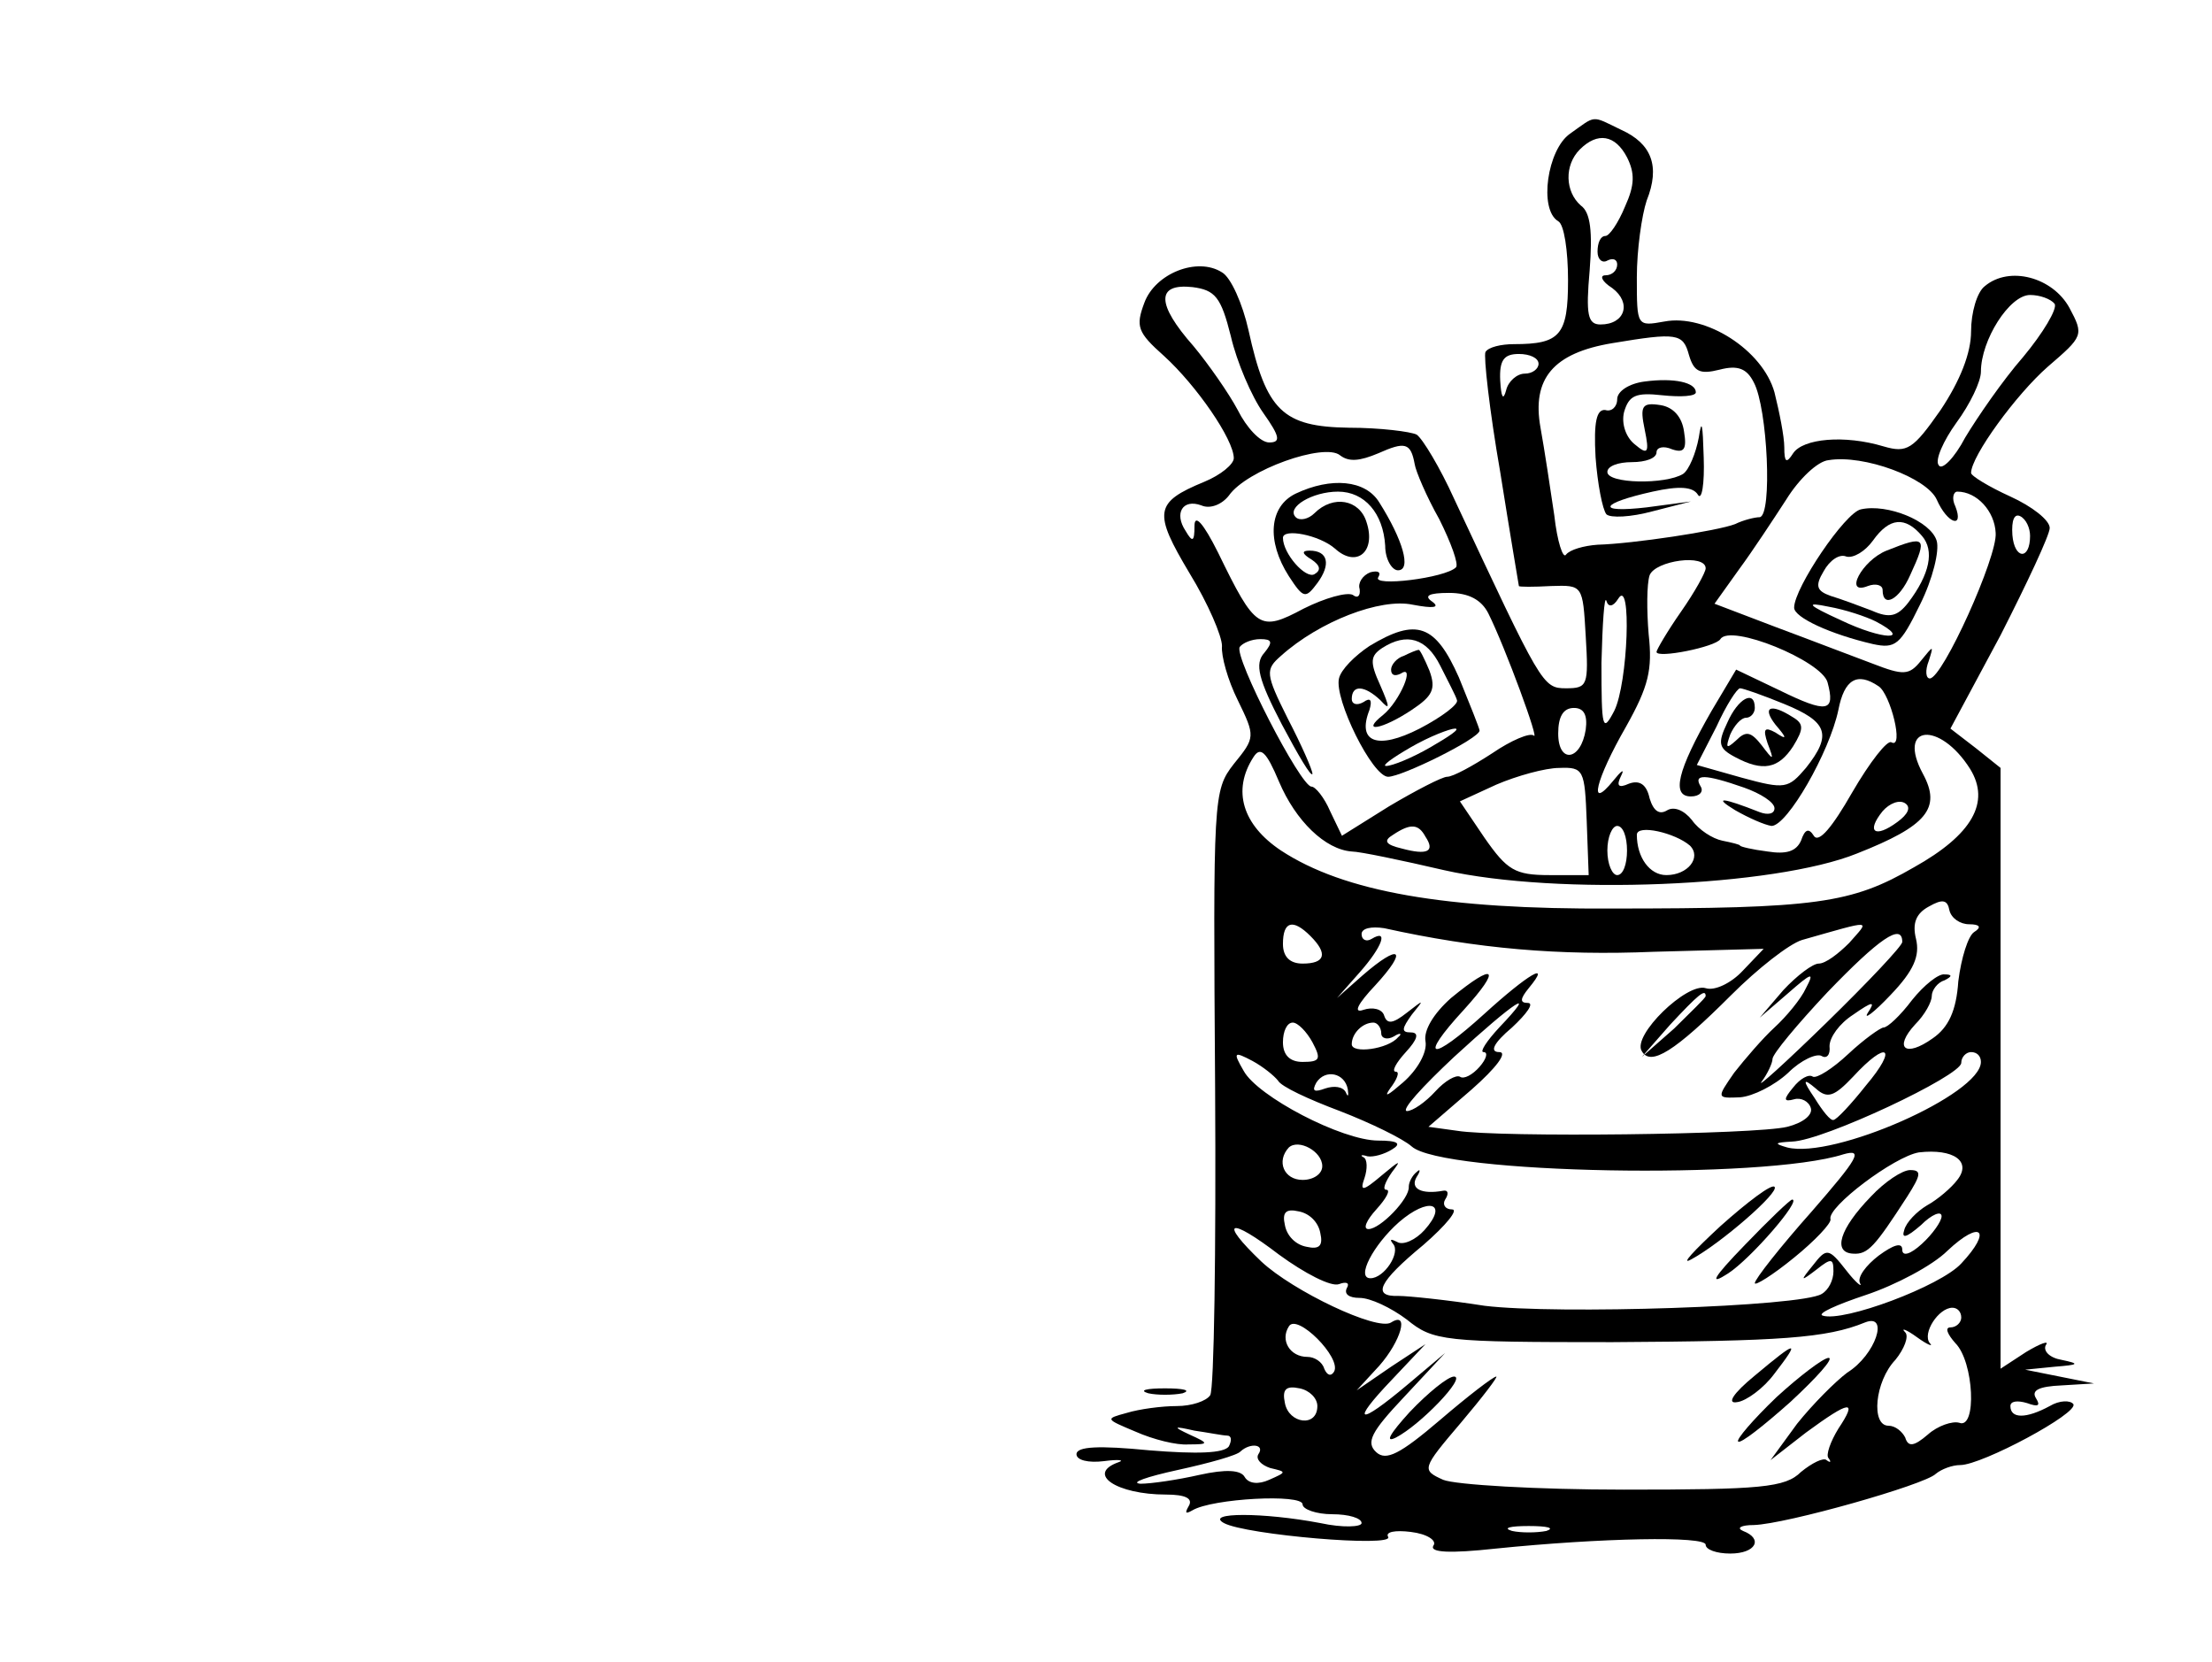 <?xml version="1.0" standalone="no"?>
<!DOCTYPE svg PUBLIC "-//W3C//DTD SVG 20010904//EN"
 "http://www.w3.org/TR/2001/REC-SVG-20010904/DTD/svg10.dtd">
<svg version="1.0" xmlns="http://www.w3.org/2000/svg"
 width="100" height="56.33pt" viewBox="0 0 200 169"
 preserveAspectRatio="xMidYMid meet">
<g transform="translate(0,169) scale(0.1,-0.1)"
fill="#000000" stroke="none">
<path d="M1472 1554 c-23 -16 -32 -77 -12 -89 6 -3 10 -30 10 -60 0 -56 -8
-65 -55 -65 -13 0 -26 -3 -29 -8 -2 -4 4 -59 15 -122 10 -63 19 -116 19 -116
0 -1 15 -1 33 0 32 1 32 1 35 -51 3 -50 2 -53 -20 -53 -24 0 -25 3 -114 193
-14 31 -32 61 -38 65 -6 3 -37 7 -69 7 -67 1 -84 17 -102 99 -6 27 -18 54 -27
59 -25 16 -68 -1 -79 -31 -9 -24 -7 -30 20 -54 33 -30 71 -85 71 -104 0 -6
-13 -17 -30 -24 -51 -21 -52 -31 -15 -93 19 -31 33 -64 33 -74 -1 -10 6 -35
16 -55 18 -37 18 -38 -4 -65 -21 -27 -21 -34 -19 -329 1 -166 -1 -307 -5 -313
-4 -6 -19 -11 -34 -11 -15 0 -38 -3 -51 -7 -22 -6 -22 -6 9 -19 18 -8 42 -14
54 -13 21 0 21 1 1 10 -17 8 -17 9 5 4 14 -2 29 -5 33 -5 5 0 5 -5 2 -11 -5
-7 -32 -8 -81 -4 -51 5 -74 4 -74 -4 0 -6 12 -9 28 -7 15 2 21 1 15 -1 -34
-12 -2 -33 48 -33 20 0 28 -4 23 -12 -4 -7 -3 -8 4 -4 20 12 112 17 112 6 0
-5 14 -10 30 -10 17 0 30 -4 30 -9 0 -4 -19 -5 -42 0 -58 11 -118 11 -98 0 22
-12 174 -25 167 -14 -3 5 7 7 23 5 17 -2 27 -9 23 -14 -4 -7 17 -8 63 -3 108
11 214 13 214 4 0 -5 11 -9 25 -9 26 0 34 15 13 23 -7 3 -2 6 11 6 33 1 174
41 185 52 6 5 17 9 25 9 22 0 121 53 115 62 -3 4 -14 4 -24 -2 -24 -13 -40
-13 -40 0 0 5 7 6 17 3 11 -4 14 -3 9 5 -5 8 3 12 26 13 l33 2 -35 7 -35 7 30
3 c25 2 26 3 7 7 -12 2 -19 9 -16 15 4 5 -5 2 -20 -7 l-26 -17 0 305 0 306
-25 20 -26 20 51 95 c27 53 50 102 50 109 0 8 -18 22 -40 32 -22 10 -40 21
-40 24 0 17 46 80 78 108 36 31 37 32 22 60 -17 31 -61 43 -86 22 -8 -6 -14
-27 -14 -46 0 -22 -11 -50 -31 -80 -28 -40 -34 -44 -58 -37 -40 12 -82 8 -92
-7 -7 -11 -9 -9 -9 6 0 11 -5 36 -10 56 -12 43 -70 80 -112 72 -28 -5 -28 -5
-28 45 0 28 5 63 10 78 14 35 5 58 -26 72 -31 15 -25 15 -52 -4z m58 -24 c8
-16 8 -28 -2 -50 -7 -17 -16 -30 -20 -30 -5 0 -8 -7 -8 -16 0 -8 5 -12 10 -9
6 3 10 1 10 -4 0 -6 -5 -11 -12 -11 -6 0 -4 -6 7 -13 20 -15 13 -37 -12 -37
-13 0 -15 10 -11 55 3 39 1 59 -9 66 -16 14 -17 41 -1 57 18 18 36 15 48 -8z
m-403 -182 c6 -26 21 -61 33 -78 17 -24 18 -30 6 -30 -9 0 -23 15 -32 33 -9
17 -30 47 -45 65 -38 43 -38 64 -1 60 23 -3 29 -10 39 -50z m838 33 c3 -5 -12
-30 -32 -54 -21 -24 -47 -62 -59 -82 -11 -21 -24 -34 -27 -28 -4 5 5 25 18 43
14 19 25 42 25 52 0 32 29 78 50 78 10 0 21 -4 25 -9z m-372 -52 c5 -17 11
-20 31 -15 19 5 28 1 35 -13 14 -26 19 -135 6 -137 -5 0 -17 -3 -25 -7 -18 -7
-104 -20 -140 -21 -14 -1 -28 -5 -32 -10 -3 -5 -9 13 -12 40 -4 27 -10 67 -14
89 -9 50 13 76 73 86 66 11 72 10 78 -12z m-153 -9 c0 -5 -6 -10 -14 -10 -8 0
-17 -8 -19 -17 -3 -11 -5 -7 -6 10 -1 21 4 27 19 27 11 0 20 -4 20 -10z m-163
-91 c27 12 33 11 37 -11 1 -7 12 -33 25 -56 12 -24 20 -46 17 -49 -11 -11 -86
-20 -79 -10 3 5 0 7 -8 5 -8 -3 -13 -11 -11 -17 1 -7 -2 -10 -7 -6 -6 3 -28
-3 -50 -14 -45 -24 -49 -21 -87 57 -15 30 -24 40 -24 27 0 -16 -2 -17 -9 -5
-12 18 -3 33 16 26 9 -4 21 1 28 10 18 26 97 54 113 41 9 -7 20 -6 39 2z m568
-47 c11 -25 28 -30 19 -7 -4 8 -2 15 2 15 20 0 38 -20 39 -42 2 -24 -54 -148
-67 -148 -4 0 -5 8 -1 18 5 16 5 16 -8 0 -12 -15 -18 -15 -49 -3 -19 7 -63 24
-98 37 l-63 24 25 35 c14 19 35 51 48 71 13 21 32 39 43 40 36 6 100 -18 110
-40z m95 -37 c0 -25 -16 -24 -18 1 -1 15 2 22 8 19 6 -3 10 -12 10 -20z m-330
-33 c0 -4 -11 -24 -25 -44 -14 -20 -25 -39 -25 -41 0 -7 60 5 65 13 10 16 103
-22 109 -44 8 -30 0 -32 -49 -8 l-44 21 -25 -42 c-35 -61 -41 -87 -21 -87 9 0
13 5 10 10 -8 13 4 13 44 -1 17 -6 31 -15 31 -21 0 -6 -7 -7 -15 -4 -38 15
-48 16 -25 2 14 -8 30 -15 37 -16 16 0 59 75 68 118 6 31 19 39 41 24 12 -8
26 -64 13 -57 -4 3 -22 -20 -40 -51 -20 -35 -34 -52 -39 -44 -5 8 -9 7 -13 -5
-5 -11 -15 -14 -34 -11 -16 2 -28 5 -28 6 0 1 -8 3 -18 5 -10 2 -24 11 -31 21
-8 10 -18 14 -25 10 -8 -5 -14 -1 -18 12 -3 14 -10 19 -21 15 -11 -5 -13 -2
-8 8 4 8 0 5 -8 -5 -26 -32 -18 1 13 55 23 41 27 58 23 94 -2 24 -2 51 1 60 6
15 57 22 57 7z m-221 -46 c17 -34 53 -132 46 -124 -4 3 -23 -5 -42 -18 -20
-13 -40 -24 -46 -24 -5 0 -32 -14 -59 -30 l-48 -30 -12 25 c-6 14 -15 25 -19
25 -11 0 -79 132 -73 142 3 4 12 8 21 8 12 0 13 -3 4 -14 -10 -11 -6 -27 18
-73 17 -32 30 -54 31 -50 0 4 -11 29 -25 56 -23 46 -23 50 -7 64 39 35 101 59
134 52 21 -4 28 -3 20 3 -9 6 -4 9 17 9 20 0 33 -7 40 -21z m132 15 c14 23 10
-86 -4 -114 -12 -23 -13 -18 -13 49 1 40 3 69 5 63 2 -7 7 -6 12 2z m169 -107
c44 -18 49 -31 22 -65 -18 -21 -21 -22 -65 -10 l-46 13 20 39 c10 22 21 39 24
39 3 0 23 -7 45 -16z m-202 -26 c-5 -32 -28 -35 -28 -4 0 17 5 26 16 26 10 0
14 -7 12 -22z m391 -40 c21 -34 2 -67 -57 -100 -64 -37 -99 -42 -307 -42 -170
-1 -273 17 -337 59 -39 26 -50 61 -28 95 7 11 13 6 26 -25 17 -40 47 -69 74
-71 8 0 51 -9 94 -19 115 -26 336 -17 420 17 71 28 86 46 67 81 -27 50 17 54
48 5z m-390 -53 l2 -55 -40 0 c-35 0 -43 5 -66 38 l-25 37 37 17 c21 9 50 17
64 17 25 1 26 -2 28 -54z m316 -1 c-23 -17 -32 -10 -15 11 7 8 17 12 23 8 6
-4 3 -11 -8 -19z m-480 -15 c10 -15 2 -19 -24 -12 -17 4 -19 8 -9 14 18 12 26
11 33 -2z m205 -14 c0 -14 -4 -25 -10 -25 -5 0 -10 11 -10 25 0 14 5 25 10 25
6 0 10 -11 10 -25z m64 5 c12 -12 -2 -30 -24 -30 -17 0 -30 18 -30 41 0 11 39
2 54 -11z m284 -80 c11 0 13 -3 5 -8 -6 -4 -13 -26 -16 -50 -2 -30 -10 -47
-26 -58 -28 -20 -40 -10 -18 14 10 10 17 23 17 29 0 6 6 14 13 16 8 4 8 6 0 6
-6 1 -21 -11 -33 -26 -12 -16 -25 -28 -29 -28 -3 0 -20 -12 -36 -27 -16 -15
-32 -25 -36 -23 -4 3 -13 -2 -20 -11 -10 -12 -10 -15 1 -12 7 2 15 -2 17 -9 2
-7 -8 -15 -24 -19 -32 -8 -294 -11 -336 -4 l-29 4 44 38 c25 22 37 38 28 38
-10 0 -6 9 13 25 15 14 23 25 16 25 -8 0 -8 4 1 15 24 29 -1 14 -45 -26 -55
-50 -68 -47 -21 4 39 43 32 49 -13 12 -18 -16 -28 -33 -26 -44 2 -11 -8 -29
-23 -42 -15 -13 -20 -16 -13 -6 7 9 10 17 6 17 -5 0 0 9 10 20 12 13 14 20 5
20 -10 0 -9 4 1 18 13 16 13 16 -5 2 -14 -11 -20 -12 -23 -3 -2 7 -12 9 -21 6
-11 -4 -6 6 12 25 34 37 25 43 -13 10 l-26 -23 23 26 c23 26 30 45 12 34 -5
-3 -10 -1 -10 5 0 6 10 8 23 6 95 -21 178 -28 274 -24 l112 3 -21 -22 c-12
-13 -29 -21 -38 -18 -19 6 -75 -48 -65 -64 9 -16 34 0 91 57 27 27 59 52 72
56 74 21 69 21 48 -3 -11 -11 -24 -21 -31 -21 -6 0 -22 -12 -36 -27 l-24 -28
29 25 c24 21 27 22 18 5 -5 -11 -20 -29 -32 -40 -12 -11 -30 -32 -41 -46 -18
-26 -18 -26 6 -25 13 1 35 12 49 25 13 13 29 20 34 17 5 -3 9 1 8 10 0 9 10
23 24 32 20 14 23 14 15 2 -5 -8 6 0 23 18 24 25 30 40 26 57 -4 16 0 26 13
33 14 8 19 7 21 -4 2 -8 11 -14 20 -14z m-670 -12 c18 -18 15 -28 -8 -28 -13
0 -20 7 -20 20 0 23 10 26 28 8z m602 -6 c0 -4 -35 -41 -77 -82 -42 -41 -72
-68 -66 -60 6 8 11 19 11 23 0 5 25 35 56 68 52 54 76 71 76 51z m-200 -55 c0
-2 -15 -16 -32 -33 l-33 -29 29 33 c28 30 36 37 36 29z m-210 -32 c-13 -14
-20 -25 -16 -25 5 0 3 -7 -4 -15 -7 -8 -16 -13 -20 -10 -4 2 -15 -4 -25 -15
-10 -11 -23 -20 -29 -20 -6 1 16 25 48 55 62 57 87 73 46 30z m-190 -15 c9
-17 8 -20 -10 -20 -13 0 -20 7 -20 20 0 11 4 20 10 20 5 0 14 -9 20 -20z m70
9 c0 -5 6 -7 13 -3 6 4 9 3 4 -1 -10 -12 -47 -17 -47 -7 0 11 11 22 22 22 4 0
8 -5 8 -11z m-105 -48 c3 -6 31 -19 63 -31 31 -12 64 -28 73 -36 31 -28 358
-34 439 -8 21 6 15 -4 -32 -58 -32 -36 -58 -69 -58 -73 0 -3 18 8 40 26 21 17
38 35 37 39 -4 12 65 64 90 68 35 4 54 -9 39 -28 -6 -8 -20 -20 -31 -26 -10
-6 -21 -17 -23 -25 -3 -9 2 -8 17 5 11 11 21 15 21 9 0 -5 -9 -18 -20 -28 -12
-11 -20 -13 -20 -6 0 8 -9 5 -24 -6 -13 -10 -22 -22 -19 -28 3 -5 -4 0 -14 13
-18 23 -20 23 -34 5 -13 -16 -13 -17 4 -4 15 12 17 11 17 -2 0 -9 -5 -19 -12
-23 -21 -13 -270 -21 -343 -12 -38 6 -78 10 -87 10 -28 -1 -21 14 25 52 23 20
36 36 29 36 -7 0 -10 5 -7 10 4 6 3 10 -2 9 -22 -4 -34 2 -27 14 4 6 4 9 0 5
-4 -3 -8 -10 -8 -15 1 -12 -29 -43 -41 -43 -6 0 -2 9 8 20 10 11 15 20 10 20
-4 0 -1 8 6 18 10 13 8 12 -10 -3 -20 -17 -23 -17 -18 -3 3 9 3 19 -1 21 -4 2
-2 3 4 1 6 -1 17 2 25 7 10 6 6 9 -14 9 -37 0 -123 45 -137 71 -11 19 -10 20
9 10 11 -6 22 -15 26 -20z m598 -5 c-15 -19 -30 -35 -33 -35 -3 -1 -11 9 -19
22 -13 19 -12 21 1 10 12 -11 19 -8 38 12 35 38 46 30 13 -9z m117 24 c0 -33
-150 -99 -197 -87 -14 4 -13 5 5 6 32 1 172 67 172 80 0 6 5 11 10 11 6 0 10
-4 10 -10z m-644 -28 c1 -7 0 -8 -2 -3 -3 6 -12 7 -21 4 -11 -4 -14 -3 -9 6 9
14 29 10 32 -7z m-26 -78 c0 -8 -9 -14 -20 -14 -19 0 -27 19 -14 33 10 9 34
-4 34 -19z m104 -65 c-9 -10 -22 -16 -28 -12 -6 3 -8 3 -4 -2 8 -9 -9 -35 -23
-35 -15 0 3 34 29 57 30 26 51 20 26 -8z m-106 -3 c3 -13 -1 -17 -14 -14 -11
2 -20 11 -22 22 -3 13 1 17 14 14 11 -2 20 -11 22 -22z m19 -52 c8 3 11 1 8
-4 -3 -6 2 -10 13 -10 11 0 32 -10 48 -22 27 -22 37 -23 209 -23 171 1 218 4
257 20 25 10 11 -33 -18 -51 -12 -9 -35 -32 -51 -52 l-27 -37 36 28 c45 33 53
34 33 4 -8 -13 -13 -27 -10 -30 3 -4 2 -5 -2 -2 -3 3 -15 -3 -26 -12 -16 -16
-41 -18 -180 -18 -89 0 -172 5 -184 10 -22 10 -22 11 18 58 22 26 38 47 36 47
-3 0 -29 -20 -57 -44 -41 -35 -55 -42 -65 -33 -11 10 -5 21 28 56 l42 45 -38
-32 c-51 -43 -59 -40 -16 5 l34 36 -35 -23 -35 -24 23 25 c22 25 31 56 12 44
-14 -9 -100 32 -132 62 -44 42 -33 46 18 7 26 -19 53 -33 61 -30z m633 21
c-21 -23 -120 -60 -141 -53 -6 2 14 11 44 21 30 10 68 30 83 45 34 32 46 21
14 -13z m0 -55 c0 -5 -5 -10 -11 -10 -6 0 -3 -7 5 -16 19 -19 22 -88 4 -81 -7
2 -22 -3 -32 -12 -14 -12 -20 -13 -23 -3 -3 6 -10 12 -17 12 -18 0 -14 45 7
67 9 11 14 24 10 28 -5 5 1 3 12 -5 11 -8 17 -10 13 -6 -8 10 9 36 23 36 5 0
9 -4 9 -10z m-638 -55 c-3 -5 -7 -4 -10 3 -2 7 -10 12 -17 12 -18 0 -28 17
-19 31 8 14 54 -32 46 -46z m-17 -35 c0 -22 -29 -18 -33 3 -3 14 1 18 15 15
10 -2 18 -10 18 -18z m-60 -49 c-3 -5 3 -11 12 -14 17 -4 17 -4 -1 -12 -11 -5
-21 -4 -25 3 -4 7 -19 8 -46 2 -22 -5 -49 -9 -60 -9 -11 1 6 7 38 14 32 7 61
15 64 19 10 9 25 7 18 -3z m293 -78 c-10 -2 -26 -2 -35 0 -10 3 -2 5 17 5 19
0 27 -2 18 -5z"/>
<path d="M1548 1302 c-16 -2 -28 -10 -28 -18 0 -8 -6 -13 -12 -11 -9 1 -12
-12 -10 -48 2 -27 7 -53 11 -58 4 -4 25 -3 47 3 l39 10 -45 -6 c-52 -6 -48 4
6 16 27 6 41 5 46 -3 4 -7 7 11 6 38 -1 34 -2 40 -5 20 -3 -16 -10 -33 -16
-37 -18 -11 -77 -10 -77 2 0 6 11 10 25 10 14 0 25 4 25 10 0 5 7 7 16 3 12
-4 15 0 12 18 -2 15 -11 25 -24 27 -19 3 -21 -1 -16 -25 5 -24 3 -26 -10 -15
-9 7 -14 21 -11 33 5 17 12 20 39 17 19 -2 34 -1 34 3 0 10 -22 15 -52 11z"/>
<path d="M1193 1188 c-27 -13 -30 -48 -7 -84 15 -23 17 -23 29 -7 14 19 11 33
-8 33 -8 0 -8 -3 2 -9 9 -6 10 -11 3 -15 -9 -5 -32 21 -32 37 0 10 37 3 53
-11 22 -20 42 -3 32 27 -7 23 -34 28 -53 9 -6 -6 -15 -8 -19 -4 -10 10 17 26
43 26 27 0 46 -22 48 -55 0 -14 7 -25 13 -25 14 0 5 31 -19 69 -14 23 -49 26
-85 9z"/>
<path d="M1768 1172 c-16 -3 -68 -80 -68 -100 0 -10 37 -27 80 -37 23 -5 28
-1 48 40 13 26 20 55 17 65 -6 20 -50 38 -77 32z m62 -27 c13 -15 8 -39 -14
-68 -11 -14 -19 -16 -37 -8 -13 5 -32 12 -42 15 -14 5 -16 10 -7 25 6 11 16
18 23 15 7 -2 19 5 27 16 17 24 33 25 50 5z m-47 -87 c38 -20 7 -19 -35 1 -35
16 -37 19 -13 14 17 -3 38 -10 48 -15z"/>
<path d="M1794 1130 c-25 -10 -44 -46 -19 -36 8 3 15 1 15 -4 0 -19 17 -10 28
15 18 39 16 41 -24 25z"/>
<path d="M1268 1033 c-15 -10 -29 -24 -31 -33 -5 -21 34 -100 50 -100 14 0 93
39 93 47 0 2 -10 27 -21 54 -24 54 -43 61 -91 32z m72 -20 c8 -16 16 -31 17
-35 2 -4 -15 -17 -38 -29 -43 -22 -64 -14 -51 19 3 10 1 13 -6 8 -7 -4 -12 -2
-12 3 0 15 13 14 29 -1 10 -11 10 -8 0 15 -11 24 -10 30 2 38 25 16 45 10 59
-18z m-10 -83 c-19 -11 -39 -19 -45 -19 -5 0 6 8 25 19 19 11 40 19 45 19 6 0
-6 -8 -25 -19z"/>
<path d="M1303 1023 c-7 -2 -13 -9 -13 -14 0 -6 4 -7 10 -4 15 10 -1 -28 -18
-42 -24 -19 -1 -15 29 5 21 14 25 21 18 40 -5 12 -10 22 -11 21 -2 0 -9 -3
-15 -6z"/>
<path d="M1632 955 c-10 -21 -9 -26 8 -35 28 -15 44 -12 59 11 11 18 11 23 -1
30 -22 14 -31 10 -17 -8 12 -14 12 -16 0 -8 -11 6 -13 4 -8 -11 7 -18 6 -18
-6 -2 -11 14 -16 15 -26 5 -10 -9 -11 -8 -6 6 4 9 11 17 16 17 5 0 9 5 9 10 0
19 -17 10 -28 -15z"/>
<path d="M1778 473 c-32 -33 -39 -57 -18 -58 15 -1 22 7 55 58 14 22 15 27 3
27 -8 0 -26 -12 -40 -27z"/>
<path d="M1625 443 c-27 -25 -41 -40 -30 -34 30 16 91 69 85 74 -3 3 -27 -15
-55 -40z"/>
<path d="M1650 424 c-33 -34 -37 -42 -17 -29 23 15 75 75 65 75 -2 0 -24 -21
-48 -46z"/>
<path d="M1660 291 c-22 -18 -29 -29 -18 -27 9 1 27 14 38 29 27 35 23 34 -20
-2z"/>
<path d="M1682 269 c-24 -23 -41 -43 -39 -45 2 -3 26 16 53 40 27 25 45 45 39
45 -5 0 -29 -18 -53 -40z"/>
<path d="M1309 254 c-20 -22 -26 -32 -14 -26 25 13 72 62 59 62 -6 0 -26 -16
-45 -36z"/>
<path d="M1043 273 c9 -2 25 -2 35 0 9 3 1 5 -18 5 -19 0 -27 -2 -17 -5z"/>
</g>
</svg>
